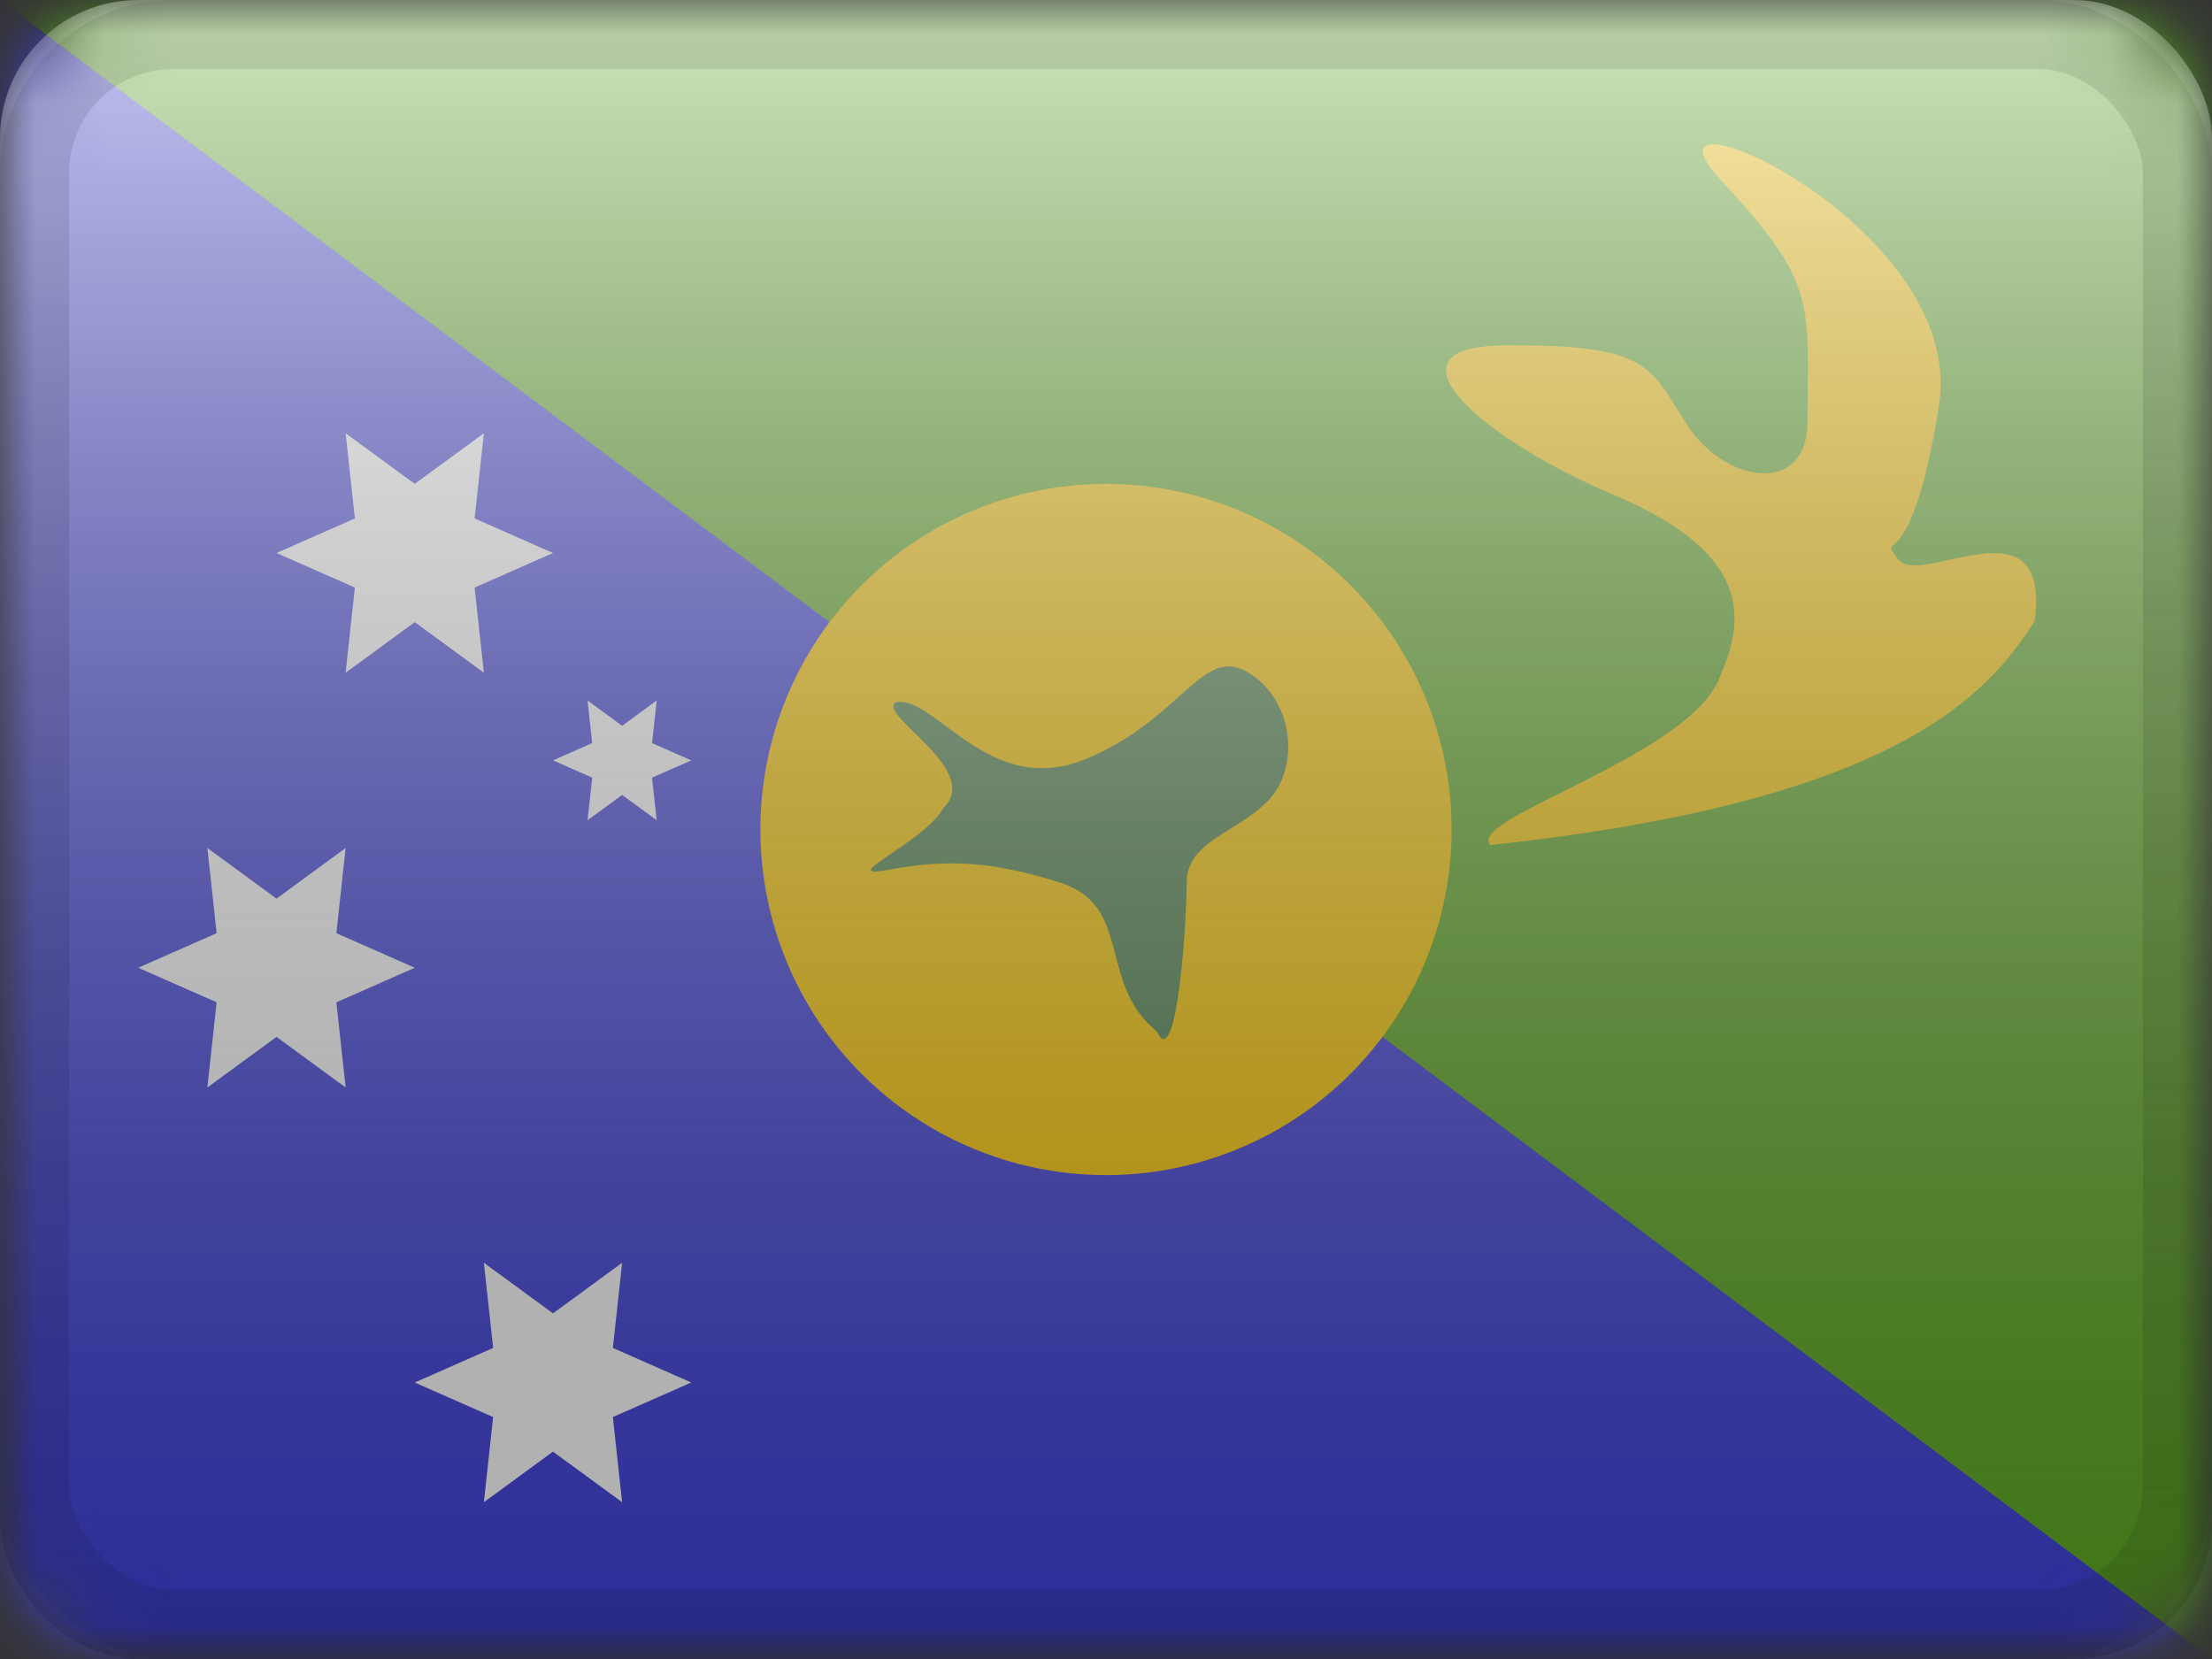 <?xml version="1.0" encoding="UTF-8"?>
<svg width="32px" height="24px" viewBox="0 0 32 24" version="1.1" xmlns="http://www.w3.org/2000/svg" xmlns:xlink="http://www.w3.org/1999/xlink">
    <rect x="0" y="0" width="32" height="24" fill="#333333" stroke="none"/>
    <title>CX</title>
    <defs>
        <rect id="path-1" x="0" y="0" width="32" height="24" rx="2"></rect>
        <rect id="path-3" x="0" y="0" width="32" height="24"></rect>
        <linearGradient x1="50%" y1="100%" x2="50%" y2="0%" id="linearGradient-5">
            <stop stop-color="#000000" stop-opacity="0.3" offset="2.421%"></stop>
            <stop stop-color="#FFFFFF" stop-opacity="0.7" offset="100%"></stop>
        </linearGradient>
        <rect id="path-6" x="0" y="0" width="32" height="24" rx="2"></rect>
    </defs>
    <g id="Flagpack" stroke="none" stroke-width="1" fill="none" fill-rule="evenodd">
        <g id="Flagpack---L-(32×24)" transform="translate(-96, -280)">
            <g id="CX" transform="translate(96, 280)">
                <mask id="mask-2" fill="white">
                    <use xlink:href="#path-1"></use>
                </mask>
                <g id="drop-shadow"></g>
                <g id="Group" mask="url(#mask-2)">
                    <g id="flag">
                        <mask id="mask-4" fill="white">
                            <use xlink:href="#path-3"></use>
                        </mask>
                        <g id="mask"></g>
                        <g id="contents" mask="url(#mask-4)">
                            <polygon id="green" fill="#5EAA22" points="0 0 32 0 32 24 0 24"></polygon>
                            <polygon id="blue" fill="#4141DB" points="0 0 32 24 0 24"></polygon>
                            <g id="mark-3" transform="translate(2, 6)" fill="#FFFFFF">
                                <polygon id="Star-7" points="4 3 3 3.732 3.134 2.5 2 2 3.134 1.5 3 0.268 4 1 5 0.268 4.866 1.5 6 2 4.866 2.5 5 3.732"></polygon>
                                <polygon id="Star-7" points="2 9 1 9.732 1.134 8.5 0 8 1.134 7.5 1 6.268 2 7 3 6.268 2.866 7.5 4 8 2.866 8.5 3 9.732"></polygon>
                                <polygon id="Star-7" points="6 15 5 15.732 5.134 14.5 4 14 5.134 13.5 5 12.268 6 13 7 12.268 6.866 13.5 8 14 6.866 14.5 7 15.732"></polygon>
                                <polygon id="Star-7" points="7 5.5 6.5 5.866 6.567 5.25 6 5 6.567 4.75 6.5 4.134 7 4.5 7.5 4.134 7.433 4.75 8 5 7.433 5.25 7.5 5.866"></polygon>
                            </g>
                            <g id="mark-2" transform="translate(20, 2)" fill="#FECA00">
                                <path d="M1.561,10.224 C1.187,9.834 4.551,8.918 4.9,7.736 C5.362,6.707 5.053,5.874 3.307,5.142 C1.561,4.41 -0.204,2.994 1.826,2.994 C3.855,2.994 3.855,3.284 4.4,4.137 C4.945,4.991 6.123,5.173 6.148,4.137 C6.148,2.371 6.315,2.134 4.89,0.599 C3.464,-0.937 8.464,1.229 8.051,3.861 C7.638,6.493 7.14,5.643 7.456,6.085 C7.772,6.527 9.672,5.156 9.435,6.982 C8.77,8.033 7.451,9.596 1.561,10.224 Z" id="Path-12"></path>
                            </g>
                            <g id="mark-1" transform="translate(10, 6)">
                                <circle id="Oval-13" fill="#FECA00" cx="6" cy="6" r="5"></circle>
                                <path d="M2.953,4.162 C3.52,4.036 4.296,5.554 5.695,4.985 C7.095,4.415 7.387,3.328 8.052,3.726 C8.718,4.124 8.805,5.082 8.362,5.564 C7.919,6.045 7.167,6.159 7.167,6.768 C7.167,7.377 7.02,9.548 6.732,8.918 C5.871,8.219 6.396,7.106 5.335,6.768 C4.274,6.43 3.629,6.441 2.846,6.584 C2.063,6.726 3.372,6.192 3.65,5.685 C4.215,5.141 2.694,4.343 2.953,4.162 Z" id="Path-11" fill="#548650"></path>
                            </g>
                        </g>
                    </g>
                </g>
                <g id="overlay" mask="url(#mask-2)">
                    <use fill="url(#linearGradient-5)" fill-rule="evenodd" style="mix-blend-mode: overlay;" xlink:href="#path-6"></use>
                    <rect stroke-opacity="0.1" stroke="#000000" stroke-width="1" stroke-linejoin="square" x="0.5" y="0.5" width="31" height="23" rx="2"></rect>
                </g>
            </g>
        </g>
    </g>
</svg>
